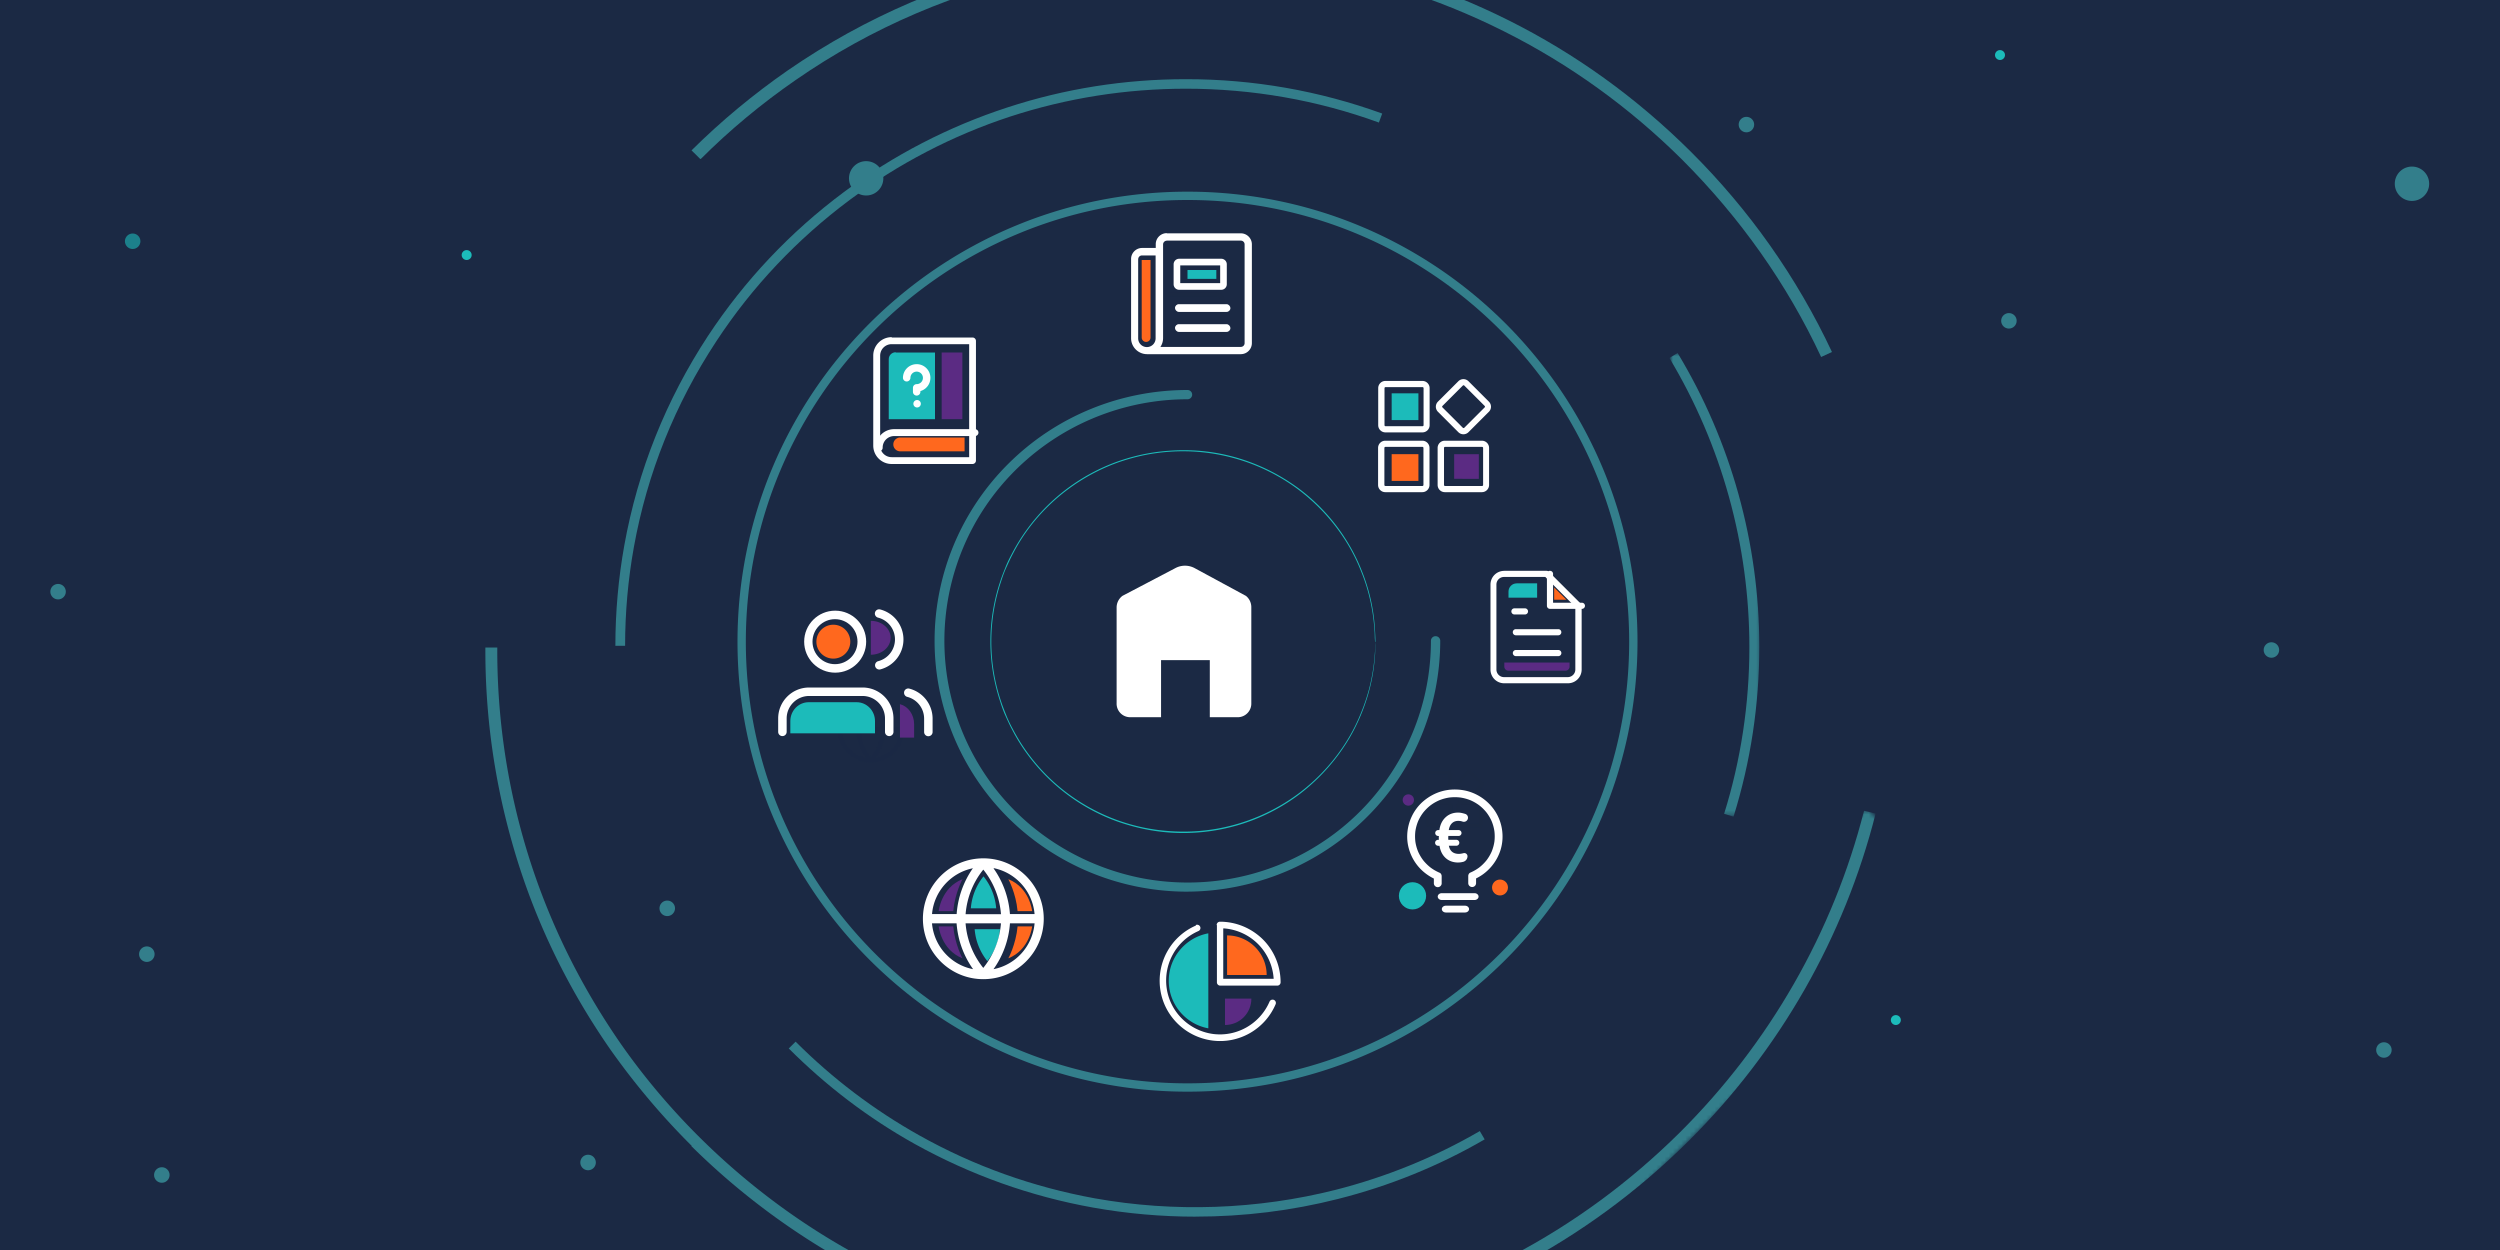<svg xmlns="http://www.w3.org/2000/svg" fill="none" viewBox="0 0 600 300"><rect x="0" y="0" width="600" height="300" fill="#808080" stroke="none"/><g clip-path="url(#a)"><path fill="#1B2944" d="M0 0h600v300H0z"/><path fill="#1B2944" d="M0 0h600v300H0z"/><path fill="#1CBBBA" d="M330 154s0-.246-.038-.739c-.038-.494 0-1.23-.102-2.18a45.644 45.644 0 0 0-1.32-8.27 44.076 44.076 0 0 0-1.91-5.75 43.478 43.478 0 0 0-3.18-6.45 46.555 46.555 0 0 0-11.7-13c-8.94-6.74-20.1-10-31.2-9.18-2.07.149-4.13.436-6.17.86-2.09.447-4.14 1.03-6.15 1.74-8.56 3.1-16 8.64-21.4 15.9a44.064 44.064 0 0 0-3.74 6.02c-.567 1.04-1.05 2.14-1.55 3.22-.496 1.09-.903 2.22-1.27 3.38-3.14 9.36-3.14 19.5 0 28.8.369 1.15.827 2.26 1.27 3.38.446 1.11.974 2.19 1.54 3.23 1.09 2.09 2.34 4.1 3.75 6 5.39 7.29 12.8 12.8 21.4 15.9a47.6 47.6 0 0 0 6.15 1.74c2.03.422 4.09.707 6.17.853 3.97.306 7.96.094 11.9-.632 7.04-1.31 13.7-4.23 19.4-8.53a46.25 46.25 0 0 0 11.7-13c1.24-2.06 2.3-4.21 3.18-6.44.765-1.87 1.4-3.8 1.91-5.75.691-2.71 1.13-5.48 1.32-8.27.089-.955.07-1.69.102-2.18.031-.487.038-.746.038-.746s0 1.01-.07 2.93c-.27 4.83-1.33 9.58-3.14 14.1a45.02 45.02 0 0 1-3.18 6.48c-3.04 5.06-7.02 9.5-11.7 13.1-8.97 6.81-20.1 10.1-31.4 9.29-2.1-.156-4.18-.454-6.24-.892-2.1-.451-4.17-1.04-6.2-1.75a46.235 46.235 0 0 1-21.5-16 43.868 43.868 0 0 1-3.77-6.04c-.573-1.06-1.06-2.16-1.56-3.26-.503-1.1-.91-2.24-1.27-3.4a45.542 45.542 0 0 1 0-29c.369-1.16.827-2.28 1.27-3.4.445-1.12.98-2.19 1.55-3.25 1.1-2.11 2.36-4.13 3.78-6.04 5.43-7.34 12.9-12.9 21.5-16 2.03-.715 4.1-1.3 6.2-1.74 2.05-.426 4.12-.711 6.2-.853 3.99-.306 8-.094 11.9.632 7.08 1.33 13.7 4.28 19.5 8.62 4.71 3.58 8.69 8.02 11.7 13.1 1.24 2.07 2.3 4.24 3.18 6.49a44.22 44.22 0 0 1 3.14 14.1c.134 1.95.108 2.95.108 2.95z"/><path fill="#42B7BA" fill-opacity=".6" d="M285 214c-16.1 0-31.5-6.34-42.9-17.6-11.4-11.3-17.8-26.6-17.8-42.6s6.39-31.3 17.8-42.6c11.4-11.3 26.8-17.6 42.9-17.6.297 0 .582.117.792.326a1.108 1.108 0 0 1 0 1.572c-.21.209-.495.326-.792.326-11.5-.001-22.8 3.4-32.4 9.77-9.6 6.37-17.1 15.4-21.5 26-4.42 10.6-5.58 22.3-3.32 33.5 2.25 11.2 7.81 21.6 16 29.7s18.6 13.6 29.9 15.9c11.3 2.24 23.1 1.09 33.7-3.3 10.7-4.39 19.8-11.8 26.2-21.4 6.41-9.53 9.84-20.7 9.84-32.2 0-.295.118-.578.327-.786a1.123 1.123 0 0 1 1.912.786c-.018 16-6.41 31.3-17.8 42.5-11.4 11.3-26.8 17.6-42.8 17.7z"/><path fill="#1CBBBA" d="M112 62.4c.66 0 1.2-.532 1.2-1.19 0-.656-.536-1.19-1.2-1.19-.661 0-1.2.532-1.2 1.19 0 .656.536 1.19 1.2 1.19zm368-48c.661 0 1.2-.532 1.2-1.19 0-.656-.536-1.19-1.2-1.19-.66 0-1.2.532-1.2 1.19 0 .656.536 1.19 1.2 1.19zM455 246c.661 0 1.2-.532 1.2-1.19 0-.656-.536-1.19-1.2-1.19-.66 0-1.2.532-1.2 1.19 0 .657.536 1.19 1.2 1.19z"/><g opacity=".6"><g fill-rule="evenodd" clip-rule="evenodd"><path fill="#42B7BA" d="M285 48c-58.4 0-106 47.5-106 106 0 58.4 47.5 106 106 106s106-47.5 106-106c0-58.4-47.5-106-106-106zm0 214c-59.6 0-108-48.5-108-108 0-59.6 48.4-108 108-108s108 48.4 108 108c0 59.5-48.4 108-108 108zM212 42.8a4.12 4.12 0 1 1-8.241-.001A4.12 4.12 0 0 1 212 42.8zm371 1.3c0 2.28-1.85 4.12-4.13 4.12s-4.12-1.84-4.12-4.12 1.85-4.12 4.12-4.12A4.13 4.13 0 0 1 583 44.1zM162 218c0 1.02-.834 1.86-1.86 1.86-1.03 0-1.86-.832-1.86-1.86 0-1.03.83-1.86 1.86-1.86 1.03 0 1.86.833 1.86 1.86zM37.1 229c0 1.02-.834 1.86-1.86 1.86-1.03 0-1.86-.833-1.86-1.86 0-1.03.831-1.86 1.86-1.86 1.03 0 1.86.832 1.86 1.86zm3.6 53c0 1.02-.834 1.86-1.86 1.86-1.03 0-1.86-.833-1.86-1.86 0-1.03.831-1.86 1.86-1.86 1.03 0 1.86.833 1.86 1.86zm102.3-3c0 1.02-.833 1.86-1.86 1.86-1.03 0-1.86-.833-1.86-1.86 0-1.03.831-1.86 1.86-1.86 1.03 0 1.86.833 1.86 1.86z"/><path fill="#1CBBBA" d="M33.7 57.9c0 1.02-.834 1.86-1.86 1.86-1.03 0-1.86-.833-1.86-1.86 0-1.03.831-1.86 1.86-1.86 1.03 0 1.86.833 1.86 1.86z"/><g fill="#42B7BA"><path d="M547 156c0 1.02-.834 1.86-1.86 1.86-1.03 0-1.86-.833-1.86-1.86 0-1.03.831-1.86 1.86-1.86 1.03 0 1.86.832 1.86 1.86zM15.8 142c0 1.02-.834 1.86-1.86 1.86-1.03 0-1.86-.832-1.86-1.86 0-1.03.831-1.86 1.86-1.86 1.03 0 1.86.832 1.86 1.86zM484 77c0 1.02-.833 1.86-1.86 1.86-1.03 0-1.86-.833-1.86-1.86 0-1.03.831-1.86 1.86-1.86 1.03 0 1.86.833 1.86 1.86zm-63-47.1c0 1.02-.833 1.86-1.86 1.86-1.03 0-1.86-.833-1.86-1.86 0-1.03.831-1.86 1.86-1.86 1.03 0 1.86.833 1.86 1.86zM574 252c0 1.02-.834 1.86-1.86 1.86-1.03 0-1.86-.833-1.86-1.86 0-1.03.831-1.86 1.86-1.86 1.03 0 1.86.833 1.86 1.86zm-287 40c-8.26 0-16.5-.729-24.6-2.17-15.1-2.7-29.5-7.86-42.9-15.3-11.1-6.19-21.2-13.9-30.2-22.9l1.65-1.63c8.83 8.83 18.8 16.4 29.7 22.5 13.1 7.35 27.3 12.4 42.1 15.1 19 3.41 39 2.71 57.8-2.04 12.1-3.08 23.8-7.82 34.6-14.1l1.17 1.99c-11 6.39-22.9 11.2-35.2 14.3-11.1 2.82-22.6 4.24-34.2 4.24z"/><path d="M166 275c-7.19-7.14-13.7-14.9-19.5-23.1-10.7-15.4-18.8-32.3-23.8-50.4-4.2-15-6.28-30.5-6.21-46.1l2.86.008a164.99 164.99 0 0 0 6.1 45.3c4.98 17.8 12.9 34.4 23.4 49.6 13.5 19.4 31.6 36.1 52 48.1 13.2 7.79 27.5 13.7 42.5 17.6l-.728 2.75c-15.2-3.94-29.7-9.96-43.2-17.9a171.6 171.6 0 0 1-33.5-25.8z"/></g></g><mask id="b" width="22" height="112" x="401" y="84" maskUnits="userSpaceOnUse" style="mask-type:alpha"><path fill="#fff" d="M401 84.7h21.6v111H401v-111z"/></mask><g mask="url(#b)"><path fill="#42B7BA" fill-rule="evenodd" d="m416 196-2.21-.686c4.02-12.9 6.06-26.4 6.06-40 0-24.5-6.65-48.5-19.2-69.4l1.98-1.19c12.8 21.2 19.6 45.6 19.6 70.5 0 13.9-2.08 27.6-6.16 40.7z" clip-rule="evenodd"/></g><mask id="c" width="118" height="117" x="350" y="193" maskUnits="userSpaceOnUse" style="mask-type:alpha"><path fill="#fff" d="m448 194 18.8 18.7-97.8 97.1-18.8-18.7L448 194z"/></mask><g mask="url(#c)"><path fill="#42B7BA" fill-rule="evenodd" d="m364 304-1.33-2.52c14.9-7.79 28.5-17.8 40.5-29.7 21.5-21.4 36.8-48.1 44.2-77.2l2.78.68c-7.49 29.6-23 56.8-44.9 78.6-12.2 12.1-26.1 22.3-41.2 30.2z" clip-rule="evenodd"/></g><path fill="#42B7BA" fill-rule="evenodd" d="M150 155h-2.31c0-8.1.723-16.2 2.14-24.1 3.24-18 10-34.9 20.1-50.3 8.78-13.3 19.7-24.9 32.6-34.5 11.9-8.87 25.1-15.7 39.2-20.3 13.8-4.52 28.2-6.8 42.9-6.8 16.2 0 32 2.78 47.1 8.25l-.795 2.16c-14.8-5.39-30.4-8.12-46.3-8.12-14.4 0-28.6 2.25-42.2 6.69-13.8 4.53-26.8 11.3-38.5 20-12.6 9.4-23.4 20.8-32 33.9-9.94 15.1-16.6 31.7-19.8 49.4-1.4 7.77-2.11 15.7-2.11 23.7z" clip-rule="evenodd"/><path fill="#42B7BA" fill-rule="evenodd" d="m168 38.1-2.03-2.01c7.13-7.08 14.9-13.5 23.1-19.2 18.7-12.9 39.5-21.8 61.9-26.5 19.4-4.01 39.2-4.62 58.9-1.81 18.2 2.6 35.8 8.09 52.2 16.3 16.1 8.05 30.7 18.6 43.6 31.4 14.2 14.1 25.6 30.3 34 48.2l-2.6 1.2c-8.22-17.6-19.5-33.5-33.4-47.4-12.6-12.5-27-22.9-42.8-30.8-16.1-8.08-33.4-13.5-51.3-16-19.3-2.76-38.8-2.16-57.9 1.79-22 4.55-42.5 13.3-60.8 26-8.06 5.58-15.7 11.9-22.7 18.9z" clip-rule="evenodd"/></g><path fill="#1B2944" fill-opacity=".2" fill-rule="evenodd" d="M209 167c4.46 0 8.08 3.59 8.08 8.03s-3.62 8.03-8.08 8.03-8.08-3.59-8.08-8.03S204.54 167 209 167zm-3.56 8.62h-3.3c.264 3.04 2.54 5.52 5.5 6.11-1.28-1.79-2.05-3.9-2.2-6.11zm7.13 0h3.29c-.264 3.04-2.54 5.52-5.5 6.11 1.28-1.79 2.05-3.9 2.2-6.11zm-1.2 0h-4.73a10.77 10.77 0 0 0 2.28 5.82l.087.109.087-.109a10.73 10.73 0 0 0 2.28-5.82zm-3.81-7.28.081-.016c-1.28 1.79-2.05 3.9-2.2 6.11h-3.29c.262-3.02 2.5-5.48 5.42-6.09zm1.44.169-.087.109a10.73 10.73 0 0 0-2.28 5.82h4.73a10.754 10.754 0 0 0-2.28-5.82l-.087-.109zm1.39-.148-.027-.037c2.96.589 5.23 3.06 5.5 6.11h-3.3a11.89 11.89 0 0 0-2.18-6.07z" clip-rule="evenodd" opacity=".7"/><g fill-rule="evenodd" clip-rule="evenodd"><path fill="#1B2944" fill-opacity=".2" d="M294 72.1c0-1.09-.891-1.98-1.99-1.98h-11.4c-1.1 0-1.99.885-1.99 1.98v3.53c0 1.09.891 1.98 1.99 1.98h11.4c1.1 0 1.99-.885 1.99-1.98V72.1zm-10.2 6.14c1.1 0 1.99.885 1.99 1.98v3.18c0 1.09-.891 1.98-1.99 1.98h-3.2c-1.1 0-1.99-.885-1.99-1.98v-3.18c0-1.09.891-1.98 1.99-1.98h3.2zm8.17 0c1.1 0 1.99.885 1.99 1.98v3.18c0 1.09-.891 1.98-1.99 1.98h-3.2c-1.1 0-1.99-.885-1.99-1.98v-3.18c0-1.09.891-1.98 1.99-1.98h3.2zm-11.4 1.13h3.2a.85.85 0 0 1 .853.847v3.18a.85.85 0 0 1-.853.847h-3.2a.85.85 0 0 1-.853-.847v-3.18a.85.85 0 0 1 .853-.847zm11.4 0h-3.2a.85.85 0 0 0-.853.847v3.18a.85.85 0 0 0 .853.847h3.2a.85.85 0 0 0 .853-.847v-3.18a.85.85 0 0 0-.853-.847zm0-8.12h-11.4a.85.85 0 0 0-.853.847v3.53a.85.85 0 0 0 .853.847h11.4a.85.85 0 0 0 .853-.847v-3.53a.85.85 0 0 0-.853-.847zm-7.89 2.26a.992.992 0 0 0-.996-.988l-.067.002a.991.991 0 0 0-.935.987c0 .546.446.988.995.988l.068-.002a.992.992 0 0 0 .935-.987zM352 185c.392-.39 1.03-.39 1.42 0l2.49 2.47a.992.992 0 0 1 0 1.41l-2.49 2.47c-.393.39-1.03.39-1.42 0l-2.49-2.47a.992.992 0 0 1 0-1.41L352 185zm-3.31 8.16a1 1 0 0 0-1-.998h-4.52c-.555 0-1 .447-1 .998v4.49a1 1 0 0 0 1 .998h4.52c.555 0 1-.447 1-.998v-4.49zm7.28 0a1 1 0 0 0-1-.998h-4.52c-.555 0-1 .447-1 .998v4.49a1 1 0 0 0 1 .998h4.52c.555 0 1-.447 1-.998v-4.49zm-8.29 0h-4.52v4.49h4.52v-4.49zm2.76 0h4.52v4.49h-4.52v-4.49zm-1.76-7.24a1 1 0 0 0-1-.997h-4.52c-.555 0-1 .446-1 .997v4.49a1 1 0 0 0 1 .998h4.52c.555 0 1-.447 1-.998v-4.49zm4.02-.223-2.49 2.47 2.49 2.47 2.49-2.47-2.49-2.47zm-9.54.224h4.52v4.49h-4.52v-4.49z"/><path fill="#fff" d="M283 62.1h10.1c.734 0 1.33.596 1.33 1.33v4.79a1.33 1.33 0 0 1-1.33 1.33H283a1.33 1.33 0 0 1-1.33-1.33v-4.79c0-.735.596-1.33 1.33-1.33zm9.84 5.85v-4.26h-9.58v4.26h9.58z"/></g><g fill="#fff"><rect width="13.3" height="1.86" x="282" y="73" rx=".931"/><rect width="13.3" height="1.86" x="282" y="77.8" rx=".931"/><path fill-rule="evenodd" d="M280 56h17.8c1.46 0 2.65 1.19 2.65 2.65v23.7A2.655 2.655 0 0 1 297.8 85h-22.5c-2.12 0-3.84-1.72-3.84-3.84v-19a2.655 2.655 0 0 1 2.65-2.65h3.27v-.904c0-1.46 1.19-2.65 2.65-2.65zm.001 1.75h17.8a.901.901 0 0 1 .904.903v23.7a.901.901 0 0 1-.904.904h-19.3a3.8 3.8 0 0 0 .638-2.09v-22.5c0-.25.102-.474.266-.638a.901.901 0 0 1 .639-.265zm-6.83 4.46a.901.901 0 0 1 .904-.904h3.27v19.9a2.09 2.09 0 0 1-2.093 2.092 2.093 2.093 0 0 1-2.092-2.092v-19z" clip-rule="evenodd"/></g><path fill="#FF681E" d="M274 62.4h2.13V81a1.06 1.06 0 1 1-2.12 0V62.4z"/><path fill="#1CBBBA" d="M285 64.8h6.92v2.13H285zm49 29.6h6.42v6.42H334z"/><path fill="#FF681E" d="M334 109h6.42v6.42H334z"/><path fill="#5B2B83" d="M349 109h5.92v5.92H349z"/><path fill="#fff" fill-rule="evenodd" d="M350 91.5a1.723 1.723 0 0 1 2.44 0l4.89 4.89c.675.675.675 1.77 0 2.44l-4.89 4.89a1.723 1.723 0 0 1-2.44 0l-4.89-4.89a1.723 1.723 0 0 1 0-2.44L350 91.5zm-6.92 16a1.73 1.73 0 0 0-1.73-1.73h-8.88a1.73 1.73 0 0 0-1.73 1.73v8.89c0 .954.774 1.73 1.73 1.73h8.88a1.73 1.73 0 0 0 1.73-1.73v-8.89zm14.3 0a1.73 1.73 0 0 0-1.73-1.73h-8.89a1.73 1.73 0 0 0-1.73 1.73v8.89c0 .954.773 1.73 1.73 1.73h8.89a1.73 1.73 0 0 0 1.73-1.73v-8.89zm-16-.247h-8.88a.247.247 0 0 0-.247.247v8.89c0 .136.11.247.247.247h8.88a.247.247 0 0 0 .247-.247v-8.89a.247.247 0 0 0-.247-.247zm5.43 0h8.89c.136 0 .247.111.247.247v8.89a.248.248 0 0 1-.247.247h-8.89a.248.248 0 0 1-.247-.247v-8.89c0-.136.111-.247.247-.247zm-3.7-14.1a1.73 1.73 0 0 0-1.73-1.73h-8.88a1.73 1.73 0 0 0-1.73 1.73v8.89c0 .954.774 1.73 1.73 1.73h8.88a1.73 1.73 0 0 0 1.73-1.73v-8.89zm8.32-.618a.248.248 0 0 0-.35 0l-4.89 4.89a.246.246 0 0 0 0 .349l4.89 4.89a.249.249 0 0 0 .35 0l4.89-4.89a.246.246 0 0 0 0-.349l-4.89-4.89zm-18.9.372h8.88c.137 0 .247.11.247.247v8.89c0 .136-.11.247-.247.247h-8.88a.247.247 0 0 1-.247-.247v-8.89c0-.136.11-.247.247-.247zM361 137h10.2c.195 0 .383.078.521.216l7.66 7.66a.736.736 0 0 1 .216.521v15.3c0 1.82-1.47 3.29-3.29 3.29h-15.3c-1.82 0-3.29-1.47-3.29-3.29v-20.4c0-1.82 1.47-3.29 3.29-3.29zm17.1 8.7-7.23-7.23h-9.91c-1 0-1.82.813-1.82 1.82v20.4c0 1 .813 1.82 1.82 1.82h15.3c1 0 1.82-.813 1.82-1.82v-15z" clip-rule="evenodd"/><path fill="#FF681E" d="M373 141v2.94h2.94"/><path fill="#fff" d="M372 137c.383 0 .697.292.733.665l.003.071v6.92h6.92c.383 0 .698.292.733.666l.004.071a.737.737 0 0 1-.666.733l-.071.003h-7.66a.737.737 0 0 1-.733-.666l-.003-.07v-7.66c0-.406.329-.736.736-.736zm2 14a.737.737 0 0 1 .071 1.469l-.071.004h-10.2a.737.737 0 0 1-.071-1.47l.071-.003H374zm0 5a.737.737 0 0 1 .071 1.47l-.071.003h-10.2a.737.737 0 0 1-.071-1.469l.071-.004H374zm-8-10a.737.737 0 0 1 .07 1.47l-.07.003h-2.55a.737.737 0 0 1-.071-1.469l.071-.004H366z"/><path fill="#1CBBBA" d="M364 140h4.91v3.44h-6.87v-1.47c0-1.08.879-1.96 1.96-1.96z"/><path fill="#5B2B83" d="M361 159h15.7v.982c0 .542-.44.982-.982.982h-13.7a.982.982 0 0 1-.982-.982V159z"/><g fill="#fff"><path d="M346 212v-1.73c0-.295-.172-.675-.465-.799a10.474 10.474 0 0 1-2.276-1.316c.264.199-.009-.009-.068-.057a10.665 10.665 0 0 1-1.638-1.651c.205.258-.006-.011-.052-.072a10.566 10.566 0 0 1-1.053-1.762c-.041-.085-.079-.171-.117-.257.136.309-.019-.051-.049-.127a10.132 10.132 0 0 1-.611-2.36l.033.245a10.42 10.42 0 0 1 .001-2.75l-.034.246c.102-.74.283-1.46.541-2.17.03-.083.063-.165.095-.247.029-.073.16-.377.024-.064a10.025 10.025 0 0 1 1.082-1.897c.05-.071.103-.141.155-.211l.08-.103c-.195.251-.056.071-.011.016a10.517 10.517 0 0 1 1.541-1.536c.068-.056.137-.109.206-.163-.268.207-.008.008.056-.038a10.005 10.005 0 0 1 1.426-.868c.171-.087.345-.168.521-.246l.123-.052c-.285.12-.123.05-.06.025a10.46 10.46 0 0 1 2.571-.675l-.25.033c.928-.12 1.87-.12 2.8 0a161.97 161.97 0 0 1-.25-.033 10.748 10.748 0 0 1 2.451.626c.075.028.383.157.065.024a10.311 10.311 0 0 1 1.488.774 9.786 9.786 0 0 1 .653.443l.105.079c-.255-.192-.072-.055-.017-.011a10.402 10.402 0 0 1 1.726 1.72c-.21-.264-.008-.008.039.055a10.218 10.218 0 0 1 1.184 2.038c-.122-.28-.051-.121-.025-.059a10.136 10.136 0 0 1 .685 2.537l-.033-.246c.121.913.121 1.84 0 2.75l.034-.245c-.109.79-.308 1.56-.595 2.31-.034.088-.07.175-.106.262-.07.168.093-.214.02-.048l-.058.129a10.273 10.273 0 0 1-1.207 1.997c-.11.143.144-.181.032-.04l-.089.108a10.49 10.49 0 0 1-1.67 1.623c-.142.111.186-.14.042-.031l-.151.111a10.638 10.638 0 0 1-2.05 1.153c-.293.125-.465.504-.465.799v1.74a.94.94 0 0 0 1.879 0v-1.74l-.466.799c3.09-1.32 5.46-4.04 6.39-7.22.913-3.14.354-6.64-1.5-9.34-1.77-2.59-4.62-4.42-7.77-4.87-1.67-.237-3.37-.146-4.99.326-1.55.451-2.97 1.24-4.21 2.27-2.45 2.04-3.89 5.11-3.98 8.26-.098 3.36 1.41 6.68 4.02 8.85.857.713 1.8 1.31 2.84 1.75l-.465-.798v1.73c0 .504.427.925.939.925s.939-.421.939-.925zm0 4h7.91c.515 0 .944-.371.944-.817 0-.445-.429-.817-.944-.817H346c-.515 0-.944.372-.944.817 0 .446.429.817.944.817zm1 3h4.612c.524 0 .962-.371.962-.817 0-.445-.438-.817-.962-.817H347c-.524 0-.962.372-.962.817 0 .446.438.817.962.817z"/><path d="M350 207c.332 0 .708-.05 1.13-.15a1.388 1.388 0 0 0 1.07-1.35.764.764 0 0 0-.953-.74c-.449.114-.819.171-1.11.171-1.35 0-2.15-.651-2.41-1.95h1.82a.715.715 0 0 0 0-1.429h-1.95l-.015-.265v-.377l.015-.281h2.43a.707.707 0 1 0 0-1.413h-2.32c.115-.717.37-1.26.765-1.64.395-.378.898-.566 1.51-.566.325 0 .638.046.938.14l.091.03a.982.982 0 0 0 1.24-.572.96.96 0 0 0-.611-1.274c-.675-.209-1.23-.314-1.66-.314-1.22 0-2.23.376-3.04 1.13-.81.752-1.31 1.78-1.49 3.07h-.291a.706.706 0 1 0 0 1.413h.164l-.015.425c0 .209.01.375.03.498h-.171a.715.715 0 1 0 0 1.429h.313c.205 1.26.703 2.24 1.49 2.95.791.712 1.8 1.07 3.02 1.07z"/></g><circle cx="339" cy="215" r="3.27" fill="#1CBBBA"/><circle cx="360" cy="213" r="1.91" fill="#FF681E"/><circle cx="338" cy="192" r="1.36" fill="#5B2B83"/><path fill="#fff" d="M287 222a.79.79 0 1 1 .631 1.449c-5.32 2.32-8.44 7.91-7.63 13.7.816 5.75 5.37 10.2 11.1 11 5.76.75 11.3-2.43 13.6-7.78a.794.794 0 0 1 1.461.619c-2.54 6-8.77 9.58-15.2 8.74-6.46-.842-11.6-5.89-12.5-12.3a14.459 14.459 0 0 1 8.56-15.3z"/><path fill="#fff" fill-rule="evenodd" d="M292 222c0-.437.355-.791.792-.791 3.85 0 7.54 1.53 10.3 4.25 2.72 2.72 4.25 6.41 4.25 10.3a.79.79 0 0 1-.791.791h-13.7a.792.792 0 0 1-.792-.791v-13.7zm1.74.826-.161-.011v12.1h12.1l-.011-.161c-.221-3-1.48-5.84-3.58-8.02l-.167-.17a12.94 12.94 0 0 0-8.19-3.75z" clip-rule="evenodd"/><path fill="#FF681E" d="M304 234c0-2.52-1-4.93-2.78-6.72a9.507 9.507 0 0 0-6.72-2.78v9.5h9.5z"/><path fill="#5B2B83" d="M294 246c1.68 0 3.29-.667 4.48-1.85s1.85-2.8 1.85-4.48H294V246z"/><path fill="#1CBBBA" d="M290 224v22.8c-5.4-.992-9.5-5.72-9.5-11.4s4.09-10.4 9.5-11.4zm-50-1a13.894 13.894 0 0 1-2.93 7.52l-.112.141-.112-.141a13.94 13.94 0 0 1-2.93-7.52h6.08zm-7-5c.213-2.75 1.23-5.36 2.93-7.53l.112-.141.112.141c1.7 2.17 2.72 4.8 2.93 7.53h-6.08z"/><path fill="#fff" fill-rule="evenodd" d="M236 206c-8.01 0-14.5 6.49-14.5 14.5S227.99 235 236 235s14.5-6.49 14.5-14.5S244.01 206 236 206zm6.39 15.6h5.91c-.475 5.5-4.55 9.97-9.86 11 2.3-3.23 3.67-7.04 3.95-11zm-12.8 0h-5.91c.475 5.5 4.55 9.97 9.86 11a21.68 21.68 0 0 1-3.96-11zm2.15 0 8.49.001a19.427 19.427 0 0 1-4.09 10.5l-.156.196-.156-.196c-2.37-3.03-3.8-6.69-4.09-10.5zm6.83-13.2-.144-.03a21.68 21.68 0 0 1 3.96 11h5.91c-.47-5.45-4.48-9.89-9.72-11zm-2.58.304.156.197c2.38 3.03 3.8 6.69 4.09 10.5h-8.49c.296-3.83 1.72-7.49 4.09-10.5l.156-.197zm-2.49-.266.048-.068c-5.31 1.06-9.39 5.54-9.86 11h5.91c.281-3.97 1.64-7.76 3.9-11z" clip-rule="evenodd"/><path fill="#5B2B83" d="M231 211s-1.82 3.3-2.22 7.67h-3.5s.572-5.62 5.72-7.67z"/><path fill="#FF681E" d="M242 211s1.82 3.3 2.22 7.67h3.5s-.572-5.62-5.72-7.67z"/><path fill="#5B2B83" d="M231 230s-1.82-3.3-2.22-7.67h-3.5s.572 5.62 5.72 7.67z"/><path fill="#FF681E" d="M242 230s1.82-3.3 2.22-7.67h3.5s-.572 5.62-5.72 7.67z"/><path fill="#fff" d="M207 165c4.04 0 7.33 3.22 7.43 7.24l.003.195v3.21a1.02 1.02 0 0 1-1.02 1.02c-.529 0-.964-.404-1.01-.92l-.005-.098v-3.21c0-2.93-2.33-5.31-5.23-5.4l-.168-.002h-12.8c-2.93 0-5.31 2.33-5.4 5.23l-.003.168v3.21a1.02 1.02 0 0 1-1.02 1.02c-.53 0-.965-.404-1.01-.92l-.005-.098v-3.21c0-4.04 3.22-7.33 7.24-7.43l.195-.003h12.8z"/><path fill="#fff" fill-rule="evenodd" d="M193 154c0-4.11 3.33-7.44 7.44-7.44s7.44 3.33 7.44 7.44-3.33 7.44-7.44 7.44S193 158.11 193 154zm12.8.001c0-2.98-2.42-5.4-5.4-5.4-2.98 0-5.4 2.42-5.4 5.4 0 2.98 2.42 5.4 5.4 5.4 2.98 0 5.4-2.42 5.4-5.4z" clip-rule="evenodd"/><path fill="#1CBBBA" d="M210 176v-2.94c0-2.5-1.98-4.53-4.41-4.53h-11.5c-2.44 0-4.41 2.03-4.41 4.53V176"/><circle cx="200" cy="154" r="4.07" fill="#FF681E"/><path fill="#fff" d="M217 166a1.019 1.019 0 0 1 1.24-.732 7.45 7.45 0 0 1 5.58 7l.003.199v3.21a1.02 1.02 0 0 1-1.02 1.02c-.529 0-.964-.404-1.01-.92l-.005-.098v-3.21a5.394 5.394 0 0 0-4.05-5.22 1.018 1.018 0 0 1-.732-1.24zm-7-19c.14-.545.695-.874 1.24-.734a7.436 7.436 0 0 1 5.59 7.2c0 3.4-2.3 6.36-5.59 7.2a1.02 1.02 0 0 1-.506-1.974 5.394 5.394 0 0 0 4.06-5.23c0-2.47-1.67-4.62-4.06-5.23a1.02 1.02 0 0 1-.734-1.24z"/><path fill="#5B2B83" d="M209 149c2.62 0 4.75 1.82 4.75 4.07s-2.13 4.07-4.75 4.07v-8.15zm7 20c1.95.515 3.39 2.47 3.39 4.81v3.21h-3.4l.001-8.02z"/><path fill="#fff" d="M234 103a.829.829 0 0 1 .08 1.654l-.08.004h-19.4a2.76 2.76 0 0 0-2.76 2.76.83.83 0 1 1-1.658 0c0-2.4 1.91-4.35 4.28-4.42l.138-.002H234z"/><path fill="#fff" fill-rule="evenodd" d="M214 81h19.4c.458 0 .829.371.829.829v28.7a.829.829 0 0 1-.829.829H214c-2.44 0-4.42-1.98-4.42-4.42v-21.6c0-2.44 1.98-4.42 4.42-4.42zm18.6 28.7V82.6H214c-1.49 0-2.7 1.17-2.76 2.64l-.003.12v21.6a2.76 2.76 0 0 0 2.76 2.76h18.6z" clip-rule="evenodd"/><path fill="#1CBBBA" d="M215 84.6h9.4v16h-11.1V86.2c0-.916.742-1.66 1.66-1.66z"/><path fill="#5B2B83" d="M226 84.6h4.97v16H226z"/><path fill="#FF681E" d="M216 105h15.5v3.32H216a1.661 1.661 0 0 1 0-3.32z"/><path fill="#fff" d="M221 96.9a.894.894 0 1 1-1.788.002A.894.894 0 0 1 221 96.9zm-1-9.5c-1.82 0-3.29 1.47-3.29 3.29v.001a.896.896 0 0 0 1.791 0 1.501 1.501 0 1 1 1.5 1.5.895.895 0 0 0-.895.894v.96a.895.895 0 0 0 1.791 0v-.188a3.3 3.3 0 0 0 2.4-3.17c0-1.82-1.48-3.29-3.29-3.29zm79 55.6-12.3-6.66a4.908 4.908 0 0 0-4.6 0L269.4 143a3.526 3.526 0 0 0-1.05 1.25 3.482 3.482 0 0 0-.362 1.59v22.9a3.254 3.254 0 0 0 3.115 3.39h7.55v-13.7h11.7v13.7h6.85a3.247 3.247 0 0 0 2.24-1.04c.581-.624.895-1.45.873-2.3v-23a3.482 3.482 0 0 0-1.33-2.81z"/></g><defs><clipPath id="a"><path fill="#fff" d="M0 0h600v300H0z"/></clipPath></defs></svg>